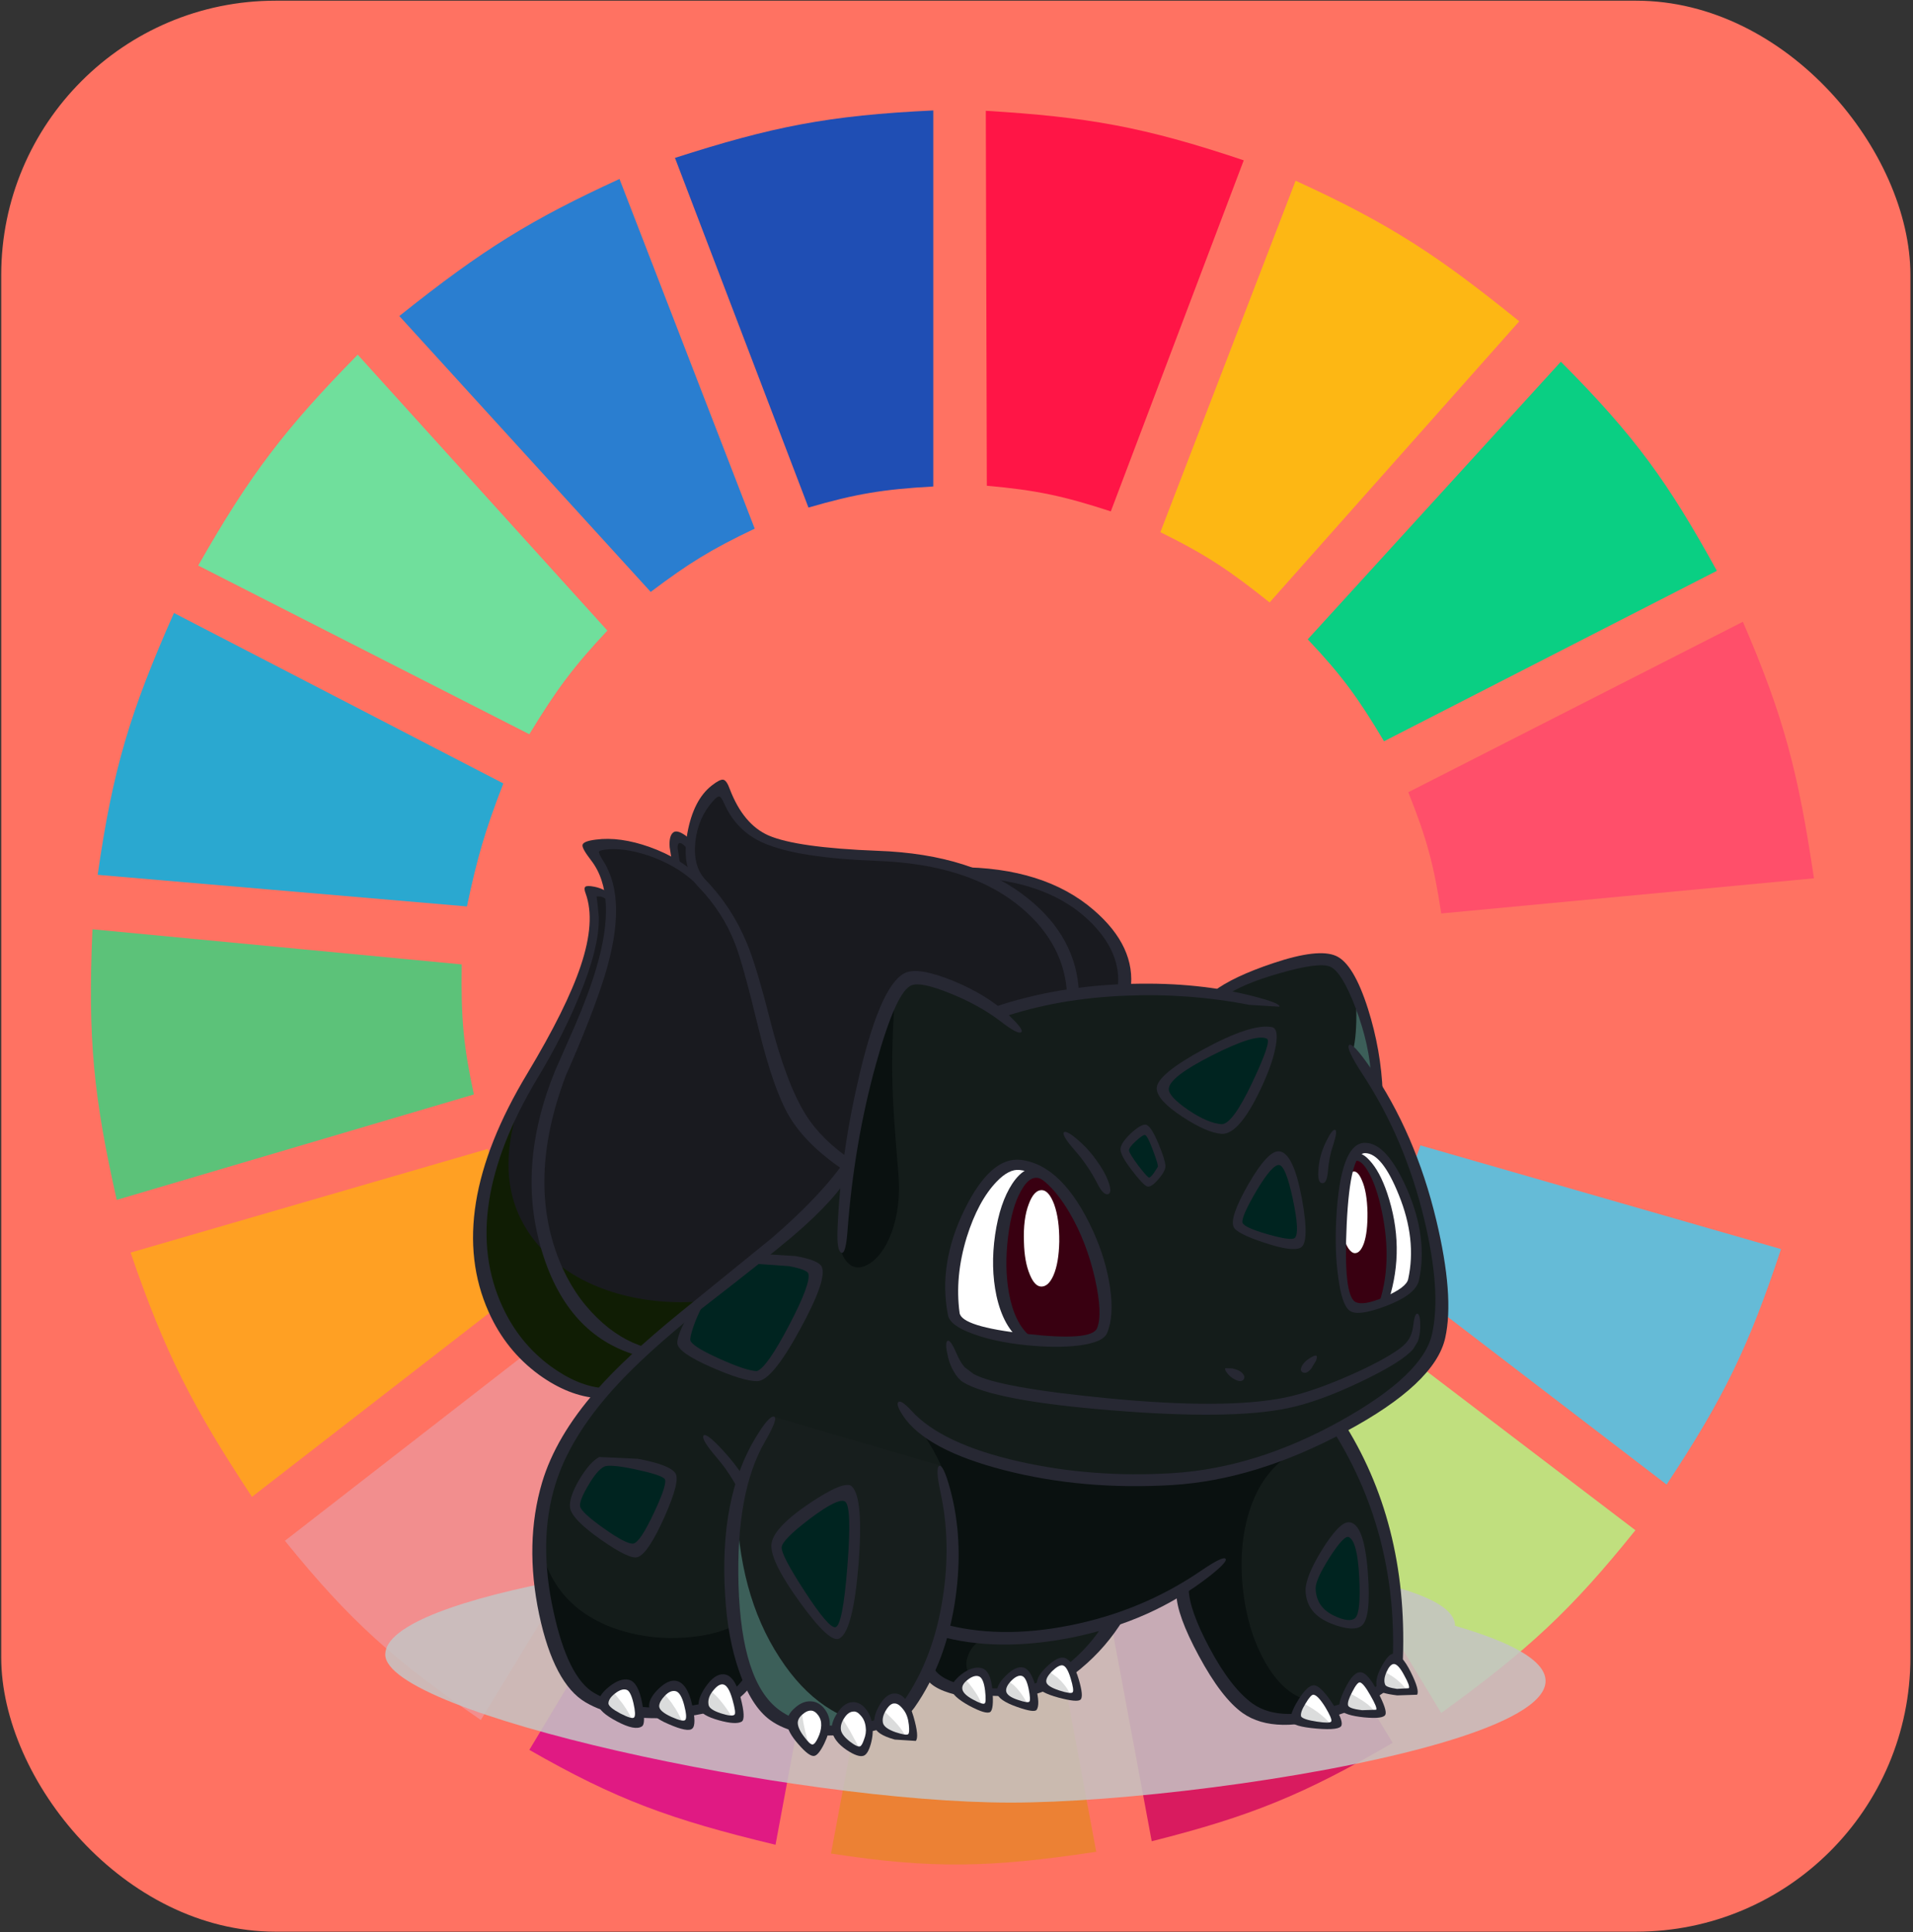 <svg width="687" height="694" viewBox="0 0 687 694" fill="none" xmlns="http://www.w3.org/2000/svg">
<rect x="0" y="0" width="687" height="694" fill="#333333" stroke="none"/>
<rect x="0.44" y="0.247" width="685.626" height="693.507" rx="98.51" fill="#FF7262"/>
<g clip-path="url(#clip0)">
<path d="M290.335 182.29L242.396 56.706C277.207 45.528 297.363 41.44 335.161 39.666V174.717C317.196 175.724 307.353 177.346 290.335 182.29Z" fill="#1F4EB4"/>
<path d="M354.392 174.454L354.024 39.797C390.475 42.004 410.736 45.506 446.653 57.578L398.919 183.664C381.79 178.08 372.027 176.019 354.392 174.454Z" fill="#FF1546"/>
<path d="M416.716 191.124L465.277 64.909C499.803 80.662 516.951 92.264 545.59 115.395L455.938 216.368C441.919 205.162 433.535 199.422 416.716 191.124Z" fill="#FDB714"/>
<path d="M469.638 229.62L560.534 129.91C587.199 156.651 599.104 173.293 616.567 205.008L497.031 266.223C487.8 250.727 481.926 242.617 469.638 229.62Z" fill="#0ACF83"/>
<path d="M505.748 284.524L625.906 223.31C640.796 257.701 645.88 278.038 651.432 315.447L517.577 328.068C514.952 310.608 512.36 301.082 505.748 284.524Z" fill="#FF4F6A"/>
<path d="M515.707 391.807C518.704 375.04 519.659 365.297 519.443 347L653.297 334.379C654.959 371.065 653.133 391.913 645.204 429.671L515.707 391.807Z" fill="#FF7262"/>
<path d="M491.426 451.128C500.203 436.712 504.336 428.043 510.103 411.37L639.6 448.604C628.014 483.627 619.021 502.144 598.509 533.168L491.426 451.128Z" fill="#65BBD7"/>
<path d="M587.304 549.576L479.598 467.536C467.764 481.031 460.653 487.907 447.224 499.09L517.575 615.208C548.73 592.629 564.177 578.392 587.304 549.576Z" fill="#C0DF7E"/>
<path d="M500.144 625.936L429.792 510.449C414.529 518.162 405.59 521.976 388.702 527.488L413.605 661.277C449.283 652.282 468.243 644.508 500.144 625.936Z" fill="#D91B5F"/>
<path d="M323.331 532.537C341.077 533.699 351.028 533.352 368.779 531.275L393.682 665.063C355.619 670.798 334.704 671.269 298.428 665.694L323.331 532.537Z" fill="#EC8134"/>
<path d="M190.099 628.461L259.828 512.343C275.636 520.611 285.226 524.13 303.408 528.751L278.505 662.539C240.861 653.497 221.276 646.348 190.099 628.461Z" fill="#E01A83"/>
<path d="M102.317 553.362L208.779 470.691C220.65 484.66 228.371 491.324 243.02 502.245L172.669 617.732C141.875 596.447 126.104 582.782 102.317 553.362Z" fill="#F28E8E"/>
<path d="M90.486 537.585C69.31 505.433 59.427 486.4 46.905 449.866L175.157 412.632C181.562 429.882 186.42 439.218 196.324 455.546L90.486 537.585Z" fill="#FFA023"/>
<path d="M41.924 430.934C33.685 394.411 31.453 373.226 33.208 333.748L165.817 346.37C165.479 365.92 166.522 376.083 170.175 393.069L41.924 430.934Z" fill="#5CC279"/>
<path d="M35.076 314.185L167.686 325.544C171.365 308.148 174.123 298.465 180.76 281.369L62.47 220.154C46.748 255.614 40.515 276.145 35.076 314.185Z" fill="#2AA8D0"/>
<path d="M71.186 203.115C89.723 170.481 102.35 153.974 128.464 127.386L218.115 226.465C205.984 239.431 199.865 247.603 190.099 263.698L71.186 203.115Z" fill="#70DF9C"/>
<path d="M233.68 212.581C247.131 202.444 255.223 197.369 271.035 189.863L222.474 64.278C190.874 78.793 173.524 89.418 143.406 113.502L233.68 212.581Z" fill="#2A7ED0"/>
<path d="M522.541 583.891C630.901 615.414 440.105 647.397 362.955 647.397C285.806 647.397 138.354 615.539 138.354 594.194C138.354 572.849 250.15 555.841 327.3 555.841C404.449 555.841 522.541 562.546 522.541 583.891Z" fill="#C4C4C4" fill-opacity="0.85"/>
</g>
<path d="M404.729 355.344L217.784 500.564C215.857 500.778 212.994 500.295 209.195 499.114C204.432 497.61 199.91 495.382 195.629 492.429C183.429 484.052 176.044 472.024 173.475 456.345C170.96 441.311 173.261 425.175 180.378 407.939C182.733 402.247 185.623 396.368 189.047 390.3L195.308 379.749C200.392 370.675 204.593 361.707 207.91 352.848C213.422 338.028 214.921 327.074 212.406 319.986L214.974 320.308C216.901 320.684 218.452 321.382 219.63 322.402C219.469 320.684 219.014 318.671 218.265 316.362C216.713 311.636 214.493 307.663 211.603 304.441L220.272 303.233C227.603 303.287 235.041 305.381 242.586 309.516L242.025 305.086C241.811 302.079 242.105 300.414 242.908 300.092C244.138 299.609 245.904 300.79 248.205 303.636C248.259 301.273 248.767 298.589 249.73 295.582C251.603 289.675 254.761 285.218 259.202 282.211L263.617 290.346C267.737 296.199 272.767 300.253 278.707 302.508C283.898 304.549 295.671 306.106 314.025 307.18C331.792 308.254 344.313 310.455 351.591 313.784L359.297 314.429C365.558 315.234 371.337 316.711 376.635 318.859C393.705 325.785 403.07 337.947 404.729 355.344Z" fill="#191A1F"/>
<path d="M179.011 472.132C166.917 449.258 169.806 422.974 187.68 393.281C178.636 417.283 181.686 436.479 196.83 450.869C203.412 457.098 211.707 461.662 221.713 464.561C231.506 467.353 241.887 468.266 252.857 467.3L215.452 501.208C209.994 500.725 203.92 498.067 197.231 493.235C189.579 487.597 183.506 480.563 179.011 472.132Z" fill="#101D04"/>
<path d="M478.093 344.712C482.855 346.806 487.003 353.921 490.534 366.056C493.692 377.064 494.762 384.85 493.745 389.414C500.06 396.77 506.214 411.133 512.207 432.504C519.003 456.452 520.153 473.876 515.658 484.777C514.214 488.267 509.986 493.019 502.976 499.033C495.698 505.369 488.501 510.255 481.384 513.692L484.996 519.571C487.886 524.726 490.481 530.283 492.782 536.244C500.113 555.467 503.163 575.387 501.932 596.006C501.558 602.557 496.153 607.927 485.718 612.115C475.497 616.142 464.608 617.485 453.049 616.142C449.143 615.605 443.979 611.014 437.557 602.369C430.226 592.328 425.865 581.911 424.473 571.119C414.681 576.81 406.413 580.65 399.67 582.636L397.584 586.18C395.764 589.08 393.624 591.765 391.162 594.235C383.403 602.181 374.225 606.611 363.63 607.524C353.088 608.437 344.901 607.605 339.068 605.027C337.248 604.222 335.75 603.282 334.573 602.208L333.449 600.839L269.314 603.014L262.732 608.813C256.846 612.733 250.05 614.8 242.344 615.015C231.802 615.337 223.508 614.37 217.461 612.115C209.862 609.216 204.458 603.927 201.247 596.248C196.591 585.187 194.13 572.515 193.862 558.232C193.488 539.653 197.635 524.457 206.304 512.644C214.652 501.261 225.541 489.663 238.973 477.85C242.719 474.574 252.913 466.252 269.555 452.882C278.064 446.116 285.636 439.565 292.271 433.229C299.014 426.786 303.108 422.168 304.552 419.376C306.104 408.69 308.138 397.844 310.653 386.836C315.736 364.821 320.66 353.062 325.422 351.558C330.185 350.109 337.195 351.639 346.452 356.149C351.055 358.458 355.175 360.875 358.814 363.398L364.272 361.465C369.088 360.015 374.359 358.78 380.085 357.76C398.386 354.592 417.811 354.404 438.36 357.196C441.464 353.867 448.313 350.646 458.909 347.531C469.129 344.524 475.524 343.585 478.093 344.712Z" fill="#141C1A"/>
<path d="M492.62 376.768L494.226 389.414L485.958 377.091C486.814 373.493 487.189 368.634 487.082 362.512L486.6 354.458C489.062 359.774 491.068 367.211 492.62 376.768Z" fill="#3C5F59"/>
<path d="M308.805 391.025C313.14 371.05 317.394 359.506 321.568 356.392C320.551 367.99 320.203 379.454 320.524 390.783C320.738 397.442 321.434 407.59 322.611 421.229C323.307 429.337 322.478 436.532 320.123 442.814C318.036 448.291 315.307 452.023 311.936 454.01C308.618 455.943 305.889 455.513 303.748 452.721C301.447 449.66 300.671 444.398 301.421 436.935C302.919 422.061 305.38 406.758 308.805 391.025Z" fill="#0A1110"/>
<path d="M453.692 595.766C457.813 603.498 462.736 608.331 468.462 610.264L465.411 616.385C457.331 617.996 450.187 615.875 443.98 610.022C436.541 602.881 429.959 589.913 424.234 571.12C414.976 576.758 404.702 580.973 393.411 583.765C382.28 586.557 368.902 588.249 353.276 588.839C350.815 589.645 349.022 591.363 347.898 593.994C346.775 596.518 346.748 598.8 347.818 600.84L343.323 606.156L333.691 600.276C333.958 598.451 335.457 593.001 338.186 583.926C340.861 575.227 342.547 567.683 343.243 561.294C345.276 542.178 339.979 524.888 327.35 509.424C338.587 520.754 358.28 527.868 386.427 530.768C416.501 533.828 442.053 531.09 463.084 522.552C456.341 526.902 451.525 533.667 448.635 542.849C446.067 551.118 445.291 560.273 446.307 570.314C447.324 579.98 449.786 588.463 453.692 595.766Z" fill="#0A1110"/>
<path d="M193.058 549.534C195.359 568.381 205.633 580.489 223.881 585.859C230.891 587.899 238.276 588.651 246.035 588.114C253.099 587.631 258.905 586.234 263.454 583.926L269.313 603.739C265.139 607.82 259.52 611.015 252.457 613.324C238.33 617.942 224.122 615.928 209.834 607.283C202.931 603.095 197.981 592.463 194.985 575.388C194.021 569.643 193.379 563.817 193.058 557.91C192.791 552.97 192.791 550.178 193.058 549.534Z" fill="#0A1110"/>
<path d="M364.912 418.249C366.999 417.873 369.22 418.222 371.575 419.296C363.494 425.524 359.267 435.082 358.892 447.969C358.518 459.728 361.193 470.763 366.919 481.072C355.681 479.837 347.762 477.26 343.16 473.34C341.822 472.159 341.26 468.857 341.474 463.433C341.688 457.795 342.678 451.889 344.444 445.714C349.046 429.283 355.869 420.128 364.912 418.249Z" fill="white"/>
<path d="M392.685 448.935C395.2 455.701 396.752 461.795 397.341 467.219C397.983 473.018 397.341 476.884 395.414 478.817C394.13 480.105 390.678 480.991 385.059 481.475C379.334 481.904 373.287 481.77 366.919 481.072C361.193 470.762 358.517 459.728 358.892 447.969C359.267 435.082 363.494 425.524 371.574 419.295C379.548 423 386.585 432.88 392.685 448.935Z" fill="#390011"/>
<path d="M486.683 414.222C493.372 419.699 497.359 427.887 498.643 438.787C499.446 445.607 499.125 455.191 497.68 467.541C495.326 468.454 493.051 469.071 490.857 469.394C488.61 469.77 486.924 469.77 485.8 469.394C482.643 468.373 481.065 460.265 481.065 445.07C481.011 429.552 482.884 419.269 486.683 414.222Z" fill="#390011"/>
<path d="M486.682 414.22C487.645 412.878 488.662 412.099 489.732 411.885C494.923 410.757 499.953 417.12 504.822 430.973C509.585 444.719 510.521 454.546 507.632 460.452C506.294 463.244 502.976 465.607 497.678 467.54C499.123 455.19 499.444 445.605 498.642 438.786C497.357 427.886 493.371 419.697 486.682 414.22Z" fill="white"/>
<path d="M439.564 406.005C438.012 406.596 433.972 404.958 427.444 401.092C420.594 397.118 417.303 393.87 417.571 391.346C417.945 388.017 423.484 383.426 434.186 377.573C445.049 371.667 452.273 369.492 455.859 371.049C458.16 372.016 456.956 377.708 452.247 388.124C447.484 398.595 443.257 404.555 439.564 406.005Z" fill="#002420"/>
<path d="M403.845 412.933C403.685 412.235 404.487 410.919 406.253 408.986C408.073 407 409.705 405.818 411.15 405.442L412.916 407.939C414.414 410.463 415.912 414.007 417.411 418.571L416.367 421.068C415.35 422.893 414.093 424.155 412.595 424.853L408.742 421.148C406.066 418.195 404.434 415.457 403.845 412.933Z" fill="#002420"/>
<path d="M465.891 430.492C467.55 439.996 467.684 445.312 466.292 446.439C465.062 447.46 461.316 447.057 455.055 445.231C448.74 443.406 445.155 441.634 444.299 439.915C444.566 435.942 446.6 430.975 450.399 425.015C454.306 419.055 457.463 416.075 459.871 416.075C462.225 416.075 464.232 420.88 465.891 430.492Z" fill="#002420"/>
<path d="M470.709 570.556C470.495 567.495 472.368 563.119 476.328 557.427C480.181 551.843 482.963 549.158 484.676 549.373C487.244 549.641 489.01 555.038 489.973 565.562C490.883 576.14 490.054 581.858 487.485 582.718C484.649 583.684 481.251 583.147 477.291 581.107C472.742 578.69 470.548 575.173 470.709 570.556Z" fill="#002420"/>
<path d="M216.257 525.292L229.502 525.855C235.441 527.037 238.866 528.352 239.776 529.802C241.274 532.218 240.284 537.319 236.806 545.105C233.381 552.837 230.492 556.811 228.137 557.025C226.104 557.187 221.983 555.146 215.776 550.904C209.515 546.662 206.411 543.709 206.465 542.044C206.518 539.897 207.562 536.836 209.595 532.863C211.843 528.406 214.063 525.882 216.257 525.292Z" fill="#002420"/>
<path d="M292.592 456.264C293.983 458.68 291.736 465.392 285.85 476.4C279.963 487.407 275.441 493.26 272.284 493.958C269.395 494.656 264.685 493.394 258.157 490.172C252.003 487.219 247.909 484.508 245.876 482.038C245.234 481.232 245.662 478.87 247.16 474.95L249.568 469.231L260.324 460.694C267.602 454.948 271.669 451.968 272.525 451.753L282.559 452.639C288.445 453.66 291.789 454.868 292.592 456.264Z" fill="#002420"/>
<path d="M374.065 427.43C375.777 427.43 377.275 429.122 378.56 432.504C379.844 436.102 380.459 440.586 380.406 445.955C380.299 451.056 379.603 455.083 378.319 458.037C377.142 460.721 375.697 462.064 373.984 462.064C372.379 462.064 370.988 460.614 369.81 457.714C368.526 454.654 367.83 450.788 367.723 446.116C367.509 440.478 368.098 435.887 369.489 432.343C370.72 429.068 372.245 427.43 374.065 427.43Z" fill="white"/>
<path d="M482.907 429.202L484.512 421.953C485.154 421.094 485.77 420.691 486.358 420.745C487.322 420.799 488.231 421.846 489.088 423.886C490.318 426.625 490.987 430.491 491.094 435.484C491.148 440.21 490.72 443.888 489.81 446.519C488.954 448.881 487.884 450.063 486.599 450.063C485.797 450.063 484.994 449.472 484.191 448.291C483.335 447.002 482.746 445.311 482.425 443.216C481.783 439.511 481.944 434.84 482.907 429.202Z" fill="white"/>
<path d="M448.715 360.901C434.052 358.055 419.203 356.955 404.166 357.599C388.005 358.243 373.155 360.874 359.617 365.492C359.135 365.653 358.466 365.116 357.61 363.881C356.7 362.646 356.486 361.921 356.968 361.707C372.326 356.498 388.968 353.706 406.895 353.33C422.627 352.954 436.996 354.431 449.999 357.76C456.635 359.478 459.792 360.74 459.471 361.546L448.715 360.901Z" fill="#272833"/>
<path d="M492.059 383.373C502.922 399.159 510.842 417.469 515.819 438.303C520.153 456.452 521.223 470.493 519.029 480.427C516.621 491.435 504.634 502.711 483.069 514.255C461.664 525.746 440.982 532.109 421.021 533.344C399.67 534.633 379.576 532.861 360.74 528.028C341.904 523.195 329.756 516.671 324.298 508.456C322.532 505.771 321.97 504.134 322.612 503.543C323.308 502.952 324.887 503.999 327.348 506.684C334.572 514.631 347.442 520.699 365.957 524.887C383.563 528.86 401.944 530.256 421.102 529.075C441.115 527.84 461.316 521.531 481.704 510.147C501.29 499.194 512.153 488.83 514.293 479.058C516.541 468.909 515.604 455.217 511.484 437.981C506.882 418.704 499.524 401.361 489.41 385.95C485.236 379.56 483.604 376.017 484.514 375.318C485.37 374.62 487.885 377.305 492.059 383.373Z" fill="#272833"/>
<path d="M306.075 420.262C302.543 426.92 295.4 434.84 284.644 444.022C278.222 449.445 267.413 458.037 252.215 469.796C238.355 480.857 227.653 490.603 220.108 499.033C209.726 510.631 202.823 522.041 199.398 533.264C195.278 546.741 195.064 561.883 198.756 578.69C202.181 594.53 207.051 604.303 213.365 608.008C220.161 611.981 229.312 613.726 240.817 613.243C252.697 612.76 260.911 609.968 265.459 604.867C272.47 596.973 275.199 584.194 273.647 566.528C272.041 548.486 266.583 534.096 257.272 523.357C253.633 519.115 252.081 516.538 252.616 515.625C253.152 514.712 255.426 516.403 259.439 520.699C271.159 533.317 277.687 548.755 279.025 567.011C280.256 584.355 276.644 597.779 268.189 607.283C263.105 613.028 253.954 616.25 240.737 616.948C227.947 617.646 217.807 615.794 210.315 611.391C202.716 606.934 197.151 596.41 193.619 579.818C190.034 562.743 190.382 546.956 194.663 532.458C197.927 521.505 204.375 510.524 214.007 499.516C221.017 491.462 231.158 482.038 244.429 471.246L277.339 444.505C289.219 434.25 298.075 424.826 303.908 416.235C304.176 415.859 304.657 416.315 305.353 417.604C306.102 418.946 306.343 419.832 306.075 420.262Z" fill="#272833"/>
<path d="M325.744 349.142C329.062 348.069 334.654 349.142 342.52 352.364C350.44 355.64 356.942 359.64 362.026 364.365C366.039 368.124 367.591 370.245 366.681 370.728C365.825 371.265 363.363 369.949 359.297 366.781C354.052 362.808 347.979 359.452 341.076 356.714C334.333 353.975 329.811 353.009 327.51 353.814C323.764 355.049 319.43 364.58 314.507 382.407C309.316 401.254 305.945 421.014 304.393 441.686C303.965 447.647 303.216 450.385 302.145 449.902C301.022 449.419 300.567 446.6 300.781 441.445C301.477 423.564 304.152 404.851 308.808 385.306C314.105 363.184 319.751 351.129 325.744 349.142Z" fill="#272833"/>
<path d="M435.791 356.07C440.447 352.526 447.591 349.144 457.223 345.922C468.086 342.271 475.631 341.411 479.859 343.345C484.033 345.224 487.832 351.533 491.257 362.272C494.414 372.259 496.18 382.3 496.554 392.395C496.554 392.878 495.886 392.368 494.548 390.865C493.156 389.361 492.461 388.341 492.461 387.804C492.14 379.643 490.267 371.051 486.842 362.03C483.578 353.439 480.554 348.499 477.772 347.211C475.15 346.029 469.156 346.781 459.792 349.466C450.32 352.151 443.577 355.023 439.564 358.084C439.189 358.406 438.36 358.245 437.076 357.601C435.845 356.903 435.417 356.392 435.791 356.07Z" fill="#272833"/>
<path d="M438.762 403.751C441.385 403.697 445.05 398.677 449.759 388.69C454.415 378.863 456.154 373.655 454.977 373.064C452.355 371.722 445.853 373.682 435.471 378.944C425.037 384.206 419.792 388.26 419.739 391.106C419.685 392.878 421.986 395.375 426.642 398.596C431.404 401.818 435.445 403.536 438.762 403.751ZM432.341 376.769C443.739 370.594 451.873 367.963 456.743 368.876C458.401 369.198 458.883 371.4 458.187 375.481C457.545 379.239 456.1 383.642 453.853 388.69C448.234 401.254 443.204 407.429 438.762 407.215C435.231 407 430.522 404.959 424.635 401.093C418.481 397.066 415.404 393.656 415.404 390.864C415.404 387.589 421.05 382.891 432.341 376.769Z" fill="#272833"/>
<path d="M415.802 419.055C415.963 418.626 415.374 416.639 414.036 413.095C412.699 409.497 411.735 407.672 411.147 407.618C410.665 407.564 409.595 408.289 407.936 409.793C406.277 411.296 405.448 412.424 405.448 413.176C405.501 413.874 406.625 415.699 408.819 418.653C411.013 421.498 412.297 422.921 412.672 422.921C412.993 422.921 413.555 422.384 414.358 421.31L415.802 419.055ZM415.963 410.598C417.622 414.572 418.478 417.283 418.532 418.733C418.585 419.914 417.729 421.525 415.963 423.566C414.143 425.66 412.779 426.492 411.869 426.062C410.799 425.579 408.953 423.592 406.331 420.102C403.495 416.397 402.183 413.847 402.398 412.451C402.612 411.001 403.869 409.175 406.17 406.974C408.471 404.88 410.21 403.859 411.388 403.913C412.618 404.021 414.143 406.249 415.963 410.598Z" fill="#272833"/>
<path d="M459.311 418.409C457.652 418.302 454.923 421.443 451.123 427.833C447.431 434.169 445.799 437.954 446.227 439.189C446.655 440.317 449.678 441.686 455.297 443.297C460.97 444.908 464.207 445.337 465.01 444.585C466.241 443.404 466 438.76 464.287 430.652C462.575 422.597 460.916 418.516 459.311 418.409ZM448.394 425.175C453.05 417.12 456.715 413.227 459.391 413.496C462.762 413.818 465.465 419.402 467.498 430.249C469.478 441.042 469.317 447.002 467.016 448.129C465.037 449.15 460.675 448.532 453.933 446.277C447.297 444.075 443.658 442.196 443.016 440.639C441.999 438.33 443.792 433.175 448.394 425.175Z" fill="#272833"/>
<path d="M346.371 434.439C352.632 421.713 359.348 415.753 366.519 416.558C376.633 417.74 385.328 426.304 392.606 442.251C395.656 449.017 397.663 455.702 398.626 462.307C399.643 469.18 399.295 474.657 397.583 478.737C396.673 480.993 393.248 482.496 387.308 483.248C381.85 483.892 375.509 483.838 368.285 483.087C361.007 482.335 354.8 481.019 349.662 479.14C343.99 477.153 340.913 474.871 340.432 472.294C338.023 460.051 340.003 447.433 346.371 434.439ZM384.098 435.566C378.479 426.009 372.485 420.881 366.117 420.183C363.602 419.914 360.873 421.31 357.93 424.371C353.489 428.989 349.903 435.647 347.174 444.346C344.284 453.796 343.428 462.844 344.606 471.489C345.034 474.818 353.034 477.341 368.606 479.06C384.178 480.832 392.633 480.16 393.971 477.046C395.362 473.663 395.121 467.757 393.248 459.327C391.268 450.521 388.218 442.6 384.098 435.566Z" fill="#272833"/>
<path d="M502.332 429.122C498.318 419.134 494.278 414.141 490.211 414.141C486.626 414.141 484.432 422.651 483.629 439.673C482.826 456.587 483.843 465.876 486.679 467.541C488.552 468.614 492.084 468.024 497.275 465.769C502.466 463.513 505.275 461.392 505.703 459.406C507.79 449.902 506.666 439.807 502.332 429.122ZM479.857 438.303C480.766 419.725 484.218 410.436 490.211 410.436C495.402 410.436 500.432 415.993 505.302 427.108C510.385 438.814 511.803 449.741 509.556 459.889C508.753 463.325 504.793 466.386 497.676 469.071C490.773 471.702 486.385 472.212 484.512 470.601C482.746 469.151 481.435 465.178 480.579 458.681C479.723 452.452 479.482 445.66 479.857 438.303Z" fill="#272833"/>
<path d="M271.644 450.224L285.691 451.11C291.149 452.077 294.279 453.338 295.082 454.896C296.527 457.849 293.905 465.42 287.216 477.609C280.527 489.905 275.416 496.053 271.884 496.053C268.513 496.053 263.001 494.362 255.349 490.979C247.269 487.435 243.229 484.535 243.229 482.28C243.229 480.992 243.817 479.059 244.994 476.481L248.847 468.91C249.115 468.481 249.837 468.212 251.015 468.105C252.245 468.051 252.727 468.239 252.459 468.668C251.015 471.353 249.864 473.957 249.008 476.481C248.259 478.683 247.884 480.267 247.884 481.233C248.098 482.683 251.55 484.911 258.239 487.918C264.767 490.872 269.289 492.375 271.804 492.429C274.159 491.677 278.012 486.2 283.363 475.998C288.714 465.796 291.015 459.567 290.266 457.312C289.838 456.399 287.537 455.54 283.363 454.735L270.921 453.849C270.386 453.902 270.252 453.312 270.52 452.077C270.787 450.895 271.162 450.278 271.644 450.224Z" fill="#272833"/>
<path d="M216.979 526.74C215.32 527.546 213.42 529.774 211.28 533.425C209.139 537.023 208.149 539.52 208.31 540.916C208.524 542.366 211.36 545.023 216.818 548.89C222.277 552.756 225.808 554.581 227.414 554.366C229.019 554.152 231.507 550.447 234.879 543.251C238.25 536.056 239.508 532.002 238.651 531.09C237.688 530.123 234.183 528.995 228.136 527.707C221.982 526.418 218.263 526.096 216.979 526.74ZM208.069 531.331C210.584 527.143 212.965 524.458 215.213 523.277L229.099 523.921C236.805 525.371 241.3 527.116 242.584 529.156C243.762 531.036 242.424 536.298 238.571 544.943C234.718 553.534 231.561 558.286 229.099 559.199C227.226 559.951 222.812 557.883 215.855 552.997C208.791 548.057 205.072 544.191 204.698 541.399C204.43 538.983 205.554 535.627 208.069 531.331Z" fill="#272833"/>
<path d="M472.474 570.396V570.476C472.581 574.933 474.749 578.181 478.976 580.222C482.776 582.048 485.344 582.343 486.682 581.108C488.073 579.819 488.555 574.933 488.127 566.449C487.699 557.804 486.441 552.998 484.354 552.032C483.23 551.549 480.956 553.965 477.531 559.281C474.16 564.597 472.474 568.302 472.474 570.396ZM474.802 556.542C478.923 549.938 482.107 546.662 484.354 546.716C487.993 546.77 490.267 552.596 491.177 564.194C492.087 575.577 491.338 582.155 488.93 583.927C486.95 585.43 483.337 585.162 478.093 583.121C472.1 580.759 469.023 576.812 468.862 571.282C468.809 567.952 470.789 563.039 474.802 556.542Z" fill="#272833"/>
<path d="M510.038 476.641C509.985 478.735 509.691 480.453 509.155 481.796L507.55 484.453C504.928 487.568 498.667 491.488 488.767 496.213C478.546 501.099 469.69 504.294 462.198 505.797C448.553 508.59 427.603 508.831 399.348 506.522C371.094 504.267 353.247 500.884 345.809 496.374C344.578 495.568 343.455 494.253 342.438 492.427C341.528 490.87 340.859 489.152 340.431 487.272C339.628 483.89 339.575 481.983 340.271 481.554C340.966 481.124 342.063 482.682 343.562 486.225C344.471 488.32 345.435 489.93 346.451 491.058L349.662 493.474C355.655 496.75 371.682 499.649 397.743 502.173C425.944 504.911 447.188 504.831 461.476 501.931C467.897 500.589 475.523 497.985 484.353 494.119C492.54 490.521 498.667 487.246 502.734 484.292C504.232 483.165 505.329 482.01 506.025 480.829C506.774 479.594 507.256 478.091 507.47 476.319C507.844 473.097 508.38 471.593 509.075 471.808C509.771 472.077 510.092 473.688 510.038 476.641Z" fill="#272833"/>
<path d="M388.353 410.516C390.226 412.234 392.045 414.328 393.811 416.798C395.684 419.375 397.022 421.711 397.824 423.805C399.002 426.812 399.055 428.503 397.985 428.879C396.861 429.201 395.604 428.02 394.212 425.335C391.911 420.771 389.102 416.637 385.784 412.932C382.681 409.334 381.45 407.24 382.092 406.649C382.788 406.059 384.875 407.348 388.353 410.516Z" fill="#272833"/>
<path d="M478.813 411.08C477.797 414.034 477.155 417.202 476.887 420.584C476.673 423.538 476.004 424.987 474.88 424.934C473.756 424.934 473.275 423.484 473.435 420.584C473.596 417.041 474.506 413.55 476.165 410.114C477.663 407.053 478.76 405.603 479.456 405.765C480.098 405.979 479.884 407.751 478.813 411.08Z" fill="#272833"/>
<path d="M443.577 495.49C442.4 494.899 441.463 494.148 440.768 493.235C440.072 492.376 439.831 491.758 440.045 491.382L442.534 491.463C444.085 491.785 445.236 492.295 445.985 492.993C446.948 493.96 447.136 494.792 446.547 495.49C445.958 496.188 444.968 496.188 443.577 495.49Z" fill="#272833"/>
<path d="M470.947 491.462C469.823 492.858 468.807 493.341 467.897 492.912C466.987 492.482 466.934 491.596 467.736 490.254C468.325 489.287 469.261 488.428 470.546 487.677C471.723 486.925 472.472 486.683 472.793 486.952C473.007 487.166 472.954 487.73 472.633 488.643L470.947 491.462Z" fill="#272833"/>
<path d="M374.465 419.699C374.946 419.86 375.16 420.638 375.107 422.035C375.053 423.431 374.812 423.994 374.384 423.726C371.655 422.008 369.087 423.323 366.678 427.673C364.431 431.646 362.879 437.15 362.023 444.184C361.113 451.433 361.22 458.198 362.344 464.481C363.682 471.622 366.17 476.723 369.809 479.784C370.237 480.106 369.97 480.589 369.006 481.234C368.043 481.824 367.347 481.959 366.919 481.636C362.531 478.361 359.508 472.938 357.849 465.367C356.404 458.547 356.244 451.245 357.367 443.459C358.491 435.781 360.551 429.659 363.548 425.095C366.812 420.209 370.451 418.41 374.465 419.699Z" fill="#272833"/>
<path d="M485.316 414.867C487.189 413.417 489.356 414.035 491.818 416.72C494.279 419.351 496.393 423.27 498.159 428.479C502.547 441.527 502.734 454.36 498.721 466.978C498.56 467.462 497.945 467.811 496.875 468.025C495.804 468.187 495.323 468.025 495.43 467.542C498.694 457.34 498.801 445.769 495.751 432.828C494.52 427.62 492.995 423.512 491.176 420.505C489.356 417.444 487.697 416.317 486.199 417.122C485.771 417.391 485.423 417.149 485.156 416.397C484.888 415.699 484.941 415.189 485.316 414.867Z" fill="#272833"/>
<path d="M479.375 514.901C479.108 514.471 479.67 513.827 481.061 512.968C482.399 512.055 483.175 511.813 483.389 512.243C498.586 536.889 505.355 565.643 503.697 598.504C503.536 601.565 501.208 604.733 496.713 608.009C492.432 611.123 487.134 613.727 480.82 615.821C465.516 620.869 454.01 620.681 446.305 615.257C441.221 611.66 435.95 604.787 430.492 594.638C425.247 584.92 422.572 577.536 422.465 572.489C422.465 572.006 423.214 571.469 424.712 570.878L426.88 570.637C426.987 575.63 429.475 582.691 434.345 591.819C439.535 601.538 444.753 608.25 449.997 611.955C456.686 616.627 466.773 616.761 480.258 612.358C485.716 610.586 490.318 608.384 494.064 605.753C497.971 603.069 499.977 600.599 500.084 598.343C501.636 567.63 494.733 539.815 479.375 514.901Z" fill="#272833"/>
<path d="M434.507 565.964C420.647 576.864 404.112 584.247 384.901 588.114C367.082 591.657 351.162 591.469 337.141 587.55C336.66 587.389 336.58 586.556 336.901 585.053C337.168 583.603 337.543 582.932 338.024 583.039C351.777 586.905 367.162 587.147 384.179 583.764C401.463 580.328 417.142 573.804 431.216 564.192C436.567 560.541 439.537 559.091 440.126 559.843C440.661 560.541 438.788 562.581 434.507 565.964Z" fill="#272833"/>
<path d="M397.019 582.235C397.287 581.805 398.518 581.429 400.712 581.107L403.601 581.349C399.427 588.222 394.264 594.209 388.11 599.31C381.046 605.162 374.116 608.518 367.32 609.378L343.24 608.653C336.925 607.095 333.206 604.733 332.082 601.565C331.922 601.082 332.323 600.276 333.286 599.149C334.196 597.967 334.731 597.618 334.892 598.102C335.962 601.108 339.253 603.364 344.765 604.867C350.758 606.532 358.116 606.827 366.839 605.753C371.922 605.109 377.3 602.558 382.972 598.102C388.591 593.698 393.274 588.409 397.019 582.235Z" fill="#272833"/>
<path d="M210.237 318.455C210.665 318.133 211.708 318.133 213.367 318.455C215.936 318.938 218.183 320.093 220.11 321.918C220.538 322.241 220.564 322.751 220.19 323.449C219.869 324.093 219.494 324.254 219.066 323.932C217.942 322.965 216.845 322.321 215.775 321.999L214.25 321.918L214.571 324.496L215.053 329.328C215.213 336.631 212.832 346.189 207.909 358.002C204.056 367.398 199.106 377.117 193.059 387.158C174.009 418.892 169.808 446.277 180.457 469.312C184.47 478.011 190.223 485.125 197.715 490.656C204.35 495.489 210.718 498.12 216.819 498.549C217.3 498.603 217.22 499.22 216.578 500.402C215.989 501.637 215.427 502.227 214.892 502.174C207.775 501.69 200.658 498.871 193.541 493.717C185.621 487.918 179.601 480.4 175.48 471.165C164.778 447.216 169.407 418.677 189.367 385.547C198.785 369.868 205.18 356.981 208.551 346.887C212.136 336.201 212.725 327.53 210.317 320.871C209.835 319.636 209.808 318.831 210.237 318.455Z" fill="#272833"/>
<path d="M251.817 315.636C252.192 316.012 252.192 316.603 251.817 317.408C251.443 318.267 251.068 318.509 250.694 318.133C246.68 313.945 241.463 310.589 235.041 308.065C228.994 305.756 223.563 304.736 218.747 305.004C216.499 305.165 215.295 305.461 215.135 305.89C214.974 306.266 215.509 307.421 216.74 309.354C222.573 318.589 222.733 332.228 217.222 350.27C214.225 359.935 209.543 371.962 203.175 386.353C193.756 411.214 193.007 433.39 200.927 452.881C204.191 460.936 208.713 467.755 214.492 473.339C219.844 478.548 225.623 482.065 231.83 483.89C232.259 483.998 231.937 484.535 230.867 485.501C229.797 486.414 229.021 486.817 228.539 486.709C212.111 481.877 200.847 469.581 194.746 449.821C188.378 429.363 189.93 407.562 199.402 384.42L206.466 368.392C209.837 360.552 212.379 353.706 214.091 347.853C219.335 330.241 218.72 317.274 212.245 308.951C210.051 306.105 209.034 304.279 209.195 303.474C209.355 302.561 210.961 301.917 214.011 301.541C219.737 300.789 226.158 301.675 233.275 304.199C240.82 306.884 247.001 310.696 251.817 315.636Z" fill="#272833"/>
<path d="M246.199 300.091L249.169 302.507C249.49 302.883 249.41 303.662 248.928 304.843C248.446 305.971 248.045 306.346 247.724 305.971L246.038 303.957C245.075 302.99 244.353 302.615 243.871 302.829C243.443 303.044 243.282 303.742 243.389 304.924L244.112 309.514C244.219 309.944 243.791 310.159 242.828 310.159C241.864 310.105 241.356 309.837 241.302 309.353L240.5 304.36C240.286 301.621 240.714 299.822 241.784 298.963C242.694 298.265 244.165 298.641 246.199 300.091Z" fill="#272833"/>
<path d="M369.328 322.805C380.834 332.094 386.881 343.317 387.469 356.472C387.523 357.009 386.827 357.412 385.382 357.68C383.937 358.002 383.215 357.895 383.215 357.358C382.68 345.33 377.275 334.94 367.001 326.188C354.639 315.664 337.355 309.999 315.147 309.193C296.15 308.495 282.558 306.374 274.371 302.83C267.735 299.985 262.946 295.179 260.003 288.413C259.361 286.964 258.826 286.185 258.397 286.078C257.916 285.916 257.14 286.453 256.07 287.688C252.484 291.662 250.371 296.521 249.728 302.267C249.086 308.173 250.317 312.764 253.421 316.04C259.682 322.483 264.632 330.081 268.27 338.833C270.518 344.256 273.247 353.304 276.458 365.976C280.364 381.387 284.672 392.851 289.381 400.368C293.18 406.436 298.746 411.913 306.077 416.799C306.398 416.96 306.184 417.739 305.435 419.135C304.739 420.477 304.177 421.014 303.749 420.745C294.331 414.517 287.562 407.912 283.441 400.932C279.642 394.488 275.976 384.018 272.444 369.52C268.645 353.787 265.809 343.558 263.936 338.833C261.046 331.37 256.685 324.604 250.852 318.536C246.678 314.187 245.34 307.77 246.839 299.287C248.284 291.286 251.2 285.567 255.588 282.131C257.568 280.574 258.959 279.876 259.762 280.037C260.565 280.198 261.341 281.326 262.09 283.42C265.301 291.796 269.903 297.327 275.896 300.011C282.639 302.965 295.749 304.817 315.228 305.569C338.131 306.374 356.164 312.12 369.328 322.805Z" fill="#272833"/>
<path d="M392.766 326.832C402.987 335.638 407.402 345.169 406.01 355.425C405.957 355.908 405.154 356.123 403.602 356.07C402.05 356.016 401.301 355.747 401.355 355.264C402.532 346.458 399.054 338.189 390.92 330.457C381.555 321.597 368.525 316.55 351.829 315.315C351.294 315.261 349.742 314.617 347.173 313.382C344.551 312.093 343.481 311.449 343.963 311.449C364.618 311.449 380.886 316.577 392.766 326.832Z" fill="#272833"/>
<path d="M266.025 534.391C268.914 523.061 272.954 514.577 278.145 508.939L337.624 526.336C342.815 546.204 343.323 565.131 339.149 583.119C336.634 593.804 332.701 603.335 327.35 611.712C324.46 616.276 318.574 619.283 309.691 620.733C300.326 622.29 291.309 621.35 282.64 617.914C276.326 615.444 271.376 609.403 267.79 599.792C264.473 591.039 262.68 580.542 262.412 568.299C262.145 556.325 263.349 545.022 266.025 534.391Z" fill="#171E1D"/>
<path d="M278.787 556.54C279.108 553.265 283.041 548.835 290.586 543.251C298.131 537.666 302.921 535.653 304.954 537.21C307.041 538.767 307.442 547.251 306.158 562.662C304.874 578.072 302.921 585.885 300.299 586.1C298.747 586.207 294.733 581.911 288.258 573.213C281.73 564.407 278.573 558.849 278.787 556.54Z" fill="#002420"/>
<path d="M264.499 537.774C264.766 560.81 269.93 580.006 279.99 595.363C289.623 610.236 301.663 618.425 316.111 619.928C310.225 621.432 303.857 621.915 297.007 621.378C283.308 620.304 274.077 614.612 269.315 604.303C264.552 594.047 262.331 579.872 262.652 561.776L264.499 537.774Z" fill="#3C5F59"/>
<path d="M274.69 517.8C267.734 529.774 264.576 546.93 265.219 569.267C265.914 592.517 270.784 607.471 279.827 614.129C285.981 618.64 294.222 620.439 304.55 619.526C314.503 618.613 321.085 615.874 324.296 611.31C331.574 600.947 336.336 588.436 338.584 573.777C340.617 560.568 340.35 548.004 337.781 536.083C336.497 530.123 336.336 526.928 337.3 526.499C338.263 526.069 339.547 528.754 341.152 534.553C344.47 546.634 345.139 559.709 343.159 573.777C341.019 589.08 336.122 602.209 328.47 613.163C324.51 618.801 316.323 622.103 303.908 623.07C291.761 623.982 282.61 622.184 276.456 617.673C272.015 614.398 268.349 608.599 265.459 600.276C262.677 592.329 260.991 583.201 260.402 572.891C258.958 549.48 262.65 530.553 271.479 516.109C274.583 511.007 276.724 508.564 277.901 508.779C279.132 508.94 278.061 511.947 274.69 517.8Z" fill="#272833"/>
<path d="M280.711 555.736C280.604 557.615 283.36 562.877 288.979 571.522C294.705 580.328 298.37 584.624 299.976 584.409C301.742 584.141 303.187 576.865 304.31 562.582C305.434 548.245 305.166 540.486 303.508 539.305C301.956 538.231 297.782 540.245 290.986 545.346C284.243 550.447 280.818 553.91 280.711 555.736ZM277.019 554.93C277.18 551.011 281.648 546.071 290.424 540.11C299.039 534.311 304.203 532.217 305.916 533.828C308.752 536.566 309.554 545.883 308.324 561.776C307.039 577.67 304.765 586.557 301.501 588.436C299.253 589.779 294.571 585.537 287.454 575.71C280.337 565.938 276.858 559.011 277.019 554.93Z" fill="#272833"/>
<path d="M216.499 611.874C216.231 611.069 217.248 609.699 219.549 607.766C221.904 605.833 223.669 604.947 224.847 605.108C226.987 605.377 228.459 607.713 229.262 612.116C230.011 616.196 230.064 618.532 229.422 619.123C228.673 619.821 226.586 619.391 223.161 617.834C219.469 616.17 217.248 614.183 216.499 611.874Z" fill="white"/>
<path d="M240.416 617.914C236.67 616.196 234.797 614.478 234.797 612.759C234.797 611.256 235.894 609.43 238.088 607.282C240.228 605.135 241.86 604.329 242.984 604.866C244.75 605.725 246.195 608.249 247.319 612.437C248.389 616.464 248.443 618.8 247.479 619.444C246.463 620.142 244.108 619.632 240.416 617.914Z" fill="white"/>
<path d="M253.02 613.001C252.645 610.209 253.662 607.632 256.07 605.269L259.843 602.531C261.823 603.39 263.375 605.967 264.498 610.263C265.515 614.129 265.756 616.384 265.221 617.029L258.88 616.867C255.134 615.955 253.181 614.666 253.02 613.001Z" fill="white"/>
<path d="M284.566 619.767C284.459 618.371 284.941 616.868 286.011 615.257C287.295 613.324 288.928 612.384 290.908 612.438C292.888 612.491 294.413 613.243 295.483 614.693C296.339 616.035 296.714 617.673 296.607 619.606C296.5 621.378 295.884 623.365 294.76 625.566C293.69 627.768 292.834 628.868 292.192 628.868C291.496 628.868 290.105 627.714 288.018 625.405C285.824 622.989 284.673 621.11 284.566 619.767Z" fill="white"/>
<path d="M300.539 621.538C300.379 618.907 301.101 616.733 302.707 615.015C303.991 613.565 305.275 612.84 306.56 612.84C307.523 612.84 308.647 613.565 309.931 615.015C311.215 616.518 312.018 618.021 312.339 619.525C312.553 620.491 312.312 622.156 311.617 624.519C310.921 627.042 310.091 628.546 309.128 629.029C308.165 629.566 306.56 628.975 304.312 627.257C301.904 625.485 300.646 623.579 300.539 621.538Z" fill="white"/>
<path d="M316.353 621.057C314.855 619.446 314.988 617.003 316.754 613.727C318.52 610.452 320.259 609.056 321.972 609.539C323.577 610.076 325.129 612.331 326.627 616.305C328.019 620.117 328.366 622.56 327.671 623.634C327.029 624.601 325.37 624.815 322.694 624.278C319.965 623.688 317.851 622.614 316.353 621.057Z" fill="white"/>
<path d="M343.643 606.397C343.429 605.269 344.472 603.873 346.773 602.208C349.021 600.598 350.653 600.007 351.669 600.436C353.435 601.242 354.586 603.497 355.121 607.202C355.656 610.8 355.442 612.813 354.479 613.243C353.516 613.672 351.616 613.162 348.78 611.712C345.73 610.102 344.017 608.33 343.643 606.397Z" fill="white"/>
<path d="M365.397 611.874C362.133 610.746 360.233 609.458 359.698 608.008C359.217 606.773 360.046 605.001 362.186 602.692C364.327 600.437 365.879 599.524 366.842 599.954C368.715 600.759 370.026 602.826 370.775 606.156C371.417 609.055 371.471 611.042 370.936 612.116L365.397 611.874Z" fill="white"/>
<path d="M374.145 605.188C373.502 603.899 374.412 602.047 376.874 599.631C379.282 597.268 381.021 596.301 382.091 596.731C383.322 597.268 384.526 599.228 385.703 602.611C386.827 605.94 387.121 607.98 386.586 608.732L380.486 608.571C376.954 607.712 374.84 606.584 374.145 605.188Z" fill="white"/>
<path d="M465.17 617.594C464.421 616.842 465.01 614.909 466.936 611.794C468.862 608.626 470.495 607.069 471.832 607.123C473.598 607.23 475.578 609.163 477.772 612.922C479.859 616.466 480.662 618.56 480.18 619.204C479.592 619.956 477.317 620.198 473.357 619.929C469.237 619.661 466.508 618.882 465.17 617.594Z" fill="white"/>
<path d="M482.667 613.162C481.918 612.356 482.4 610.343 484.112 607.121C485.771 603.899 487.216 602.342 488.447 602.45C489.624 602.557 491.283 604.436 493.423 608.088C495.457 611.685 496.286 613.887 495.912 614.692C495.43 615.498 493.477 615.793 490.052 615.578C486.413 615.363 483.952 614.558 482.667 613.162Z" fill="white"/>
<path d="M496.071 605.752C495.215 604.678 495.483 602.638 496.874 599.631C498.212 596.731 499.282 595.335 500.085 595.443C501.476 595.604 503.188 597.376 505.222 600.759C507.202 604.088 507.951 606.182 507.469 607.041C507.095 607.954 505.409 608.303 502.412 608.088C499.255 607.873 497.142 607.095 496.071 605.752Z" fill="white"/>
<path d="M219.95 607.283L223.482 611.713C225.837 614.988 227.148 617.539 227.415 619.365L221.797 616.465C218.104 614.371 216.365 612.868 216.579 611.955C216.793 611.042 217.435 609.995 218.506 608.814L219.95 607.283Z" fill="#DBDCDC"/>
<path d="M238.011 607.604L241.061 611.39C243.202 614.397 244.62 617.109 245.315 619.525C238.733 617.216 235.362 614.934 235.202 612.679C235.095 611.283 235.523 610.021 236.486 608.893L238.011 607.604Z" fill="#DBDCDC"/>
<path d="M263.214 617.592C259.789 616.84 257.328 616.089 255.829 615.337C254.117 614.531 253.154 613.538 252.94 612.357C252.726 611.337 252.94 610.155 253.582 608.813L254.625 607.122C256.07 607.82 257.836 609.538 259.923 612.276C261.689 614.639 262.786 616.411 263.214 617.592Z" fill="#DBDCDC"/>
<path d="M287.776 614.128L288.579 619.042C289.274 622.747 290.13 625.646 291.147 627.74L288.097 625.082C286.117 622.881 285.181 620.626 285.288 618.317C285.395 616.706 285.796 615.525 286.492 614.773C287.027 614.182 287.455 613.967 287.776 614.128Z" fill="#DBDCDC"/>
<path d="M302.225 616.707L305.276 621.701L309.289 629.111C307.791 628.627 306.292 627.929 304.794 627.017C301.797 625.191 300.406 623.231 300.62 621.137C300.834 619.096 301.155 617.754 301.583 617.11L302.225 616.707Z" fill="#DBDCDC"/>
<path d="M316.754 613.808L320.526 617.432C323.202 620.17 324.834 622.453 325.423 624.278L320.446 622.667C317.128 621.379 315.523 620.117 315.63 618.882L316.272 615.257L316.754 613.808Z" fill="#DBDCDC"/>
<path d="M346.291 602.771C346.772 603.094 347.789 604.302 349.341 606.396C351.267 609.027 352.338 611.148 352.552 612.759L346.772 610.02C345.274 609.108 344.498 607.953 344.445 606.557C344.391 605.537 344.685 604.597 345.328 603.738L346.291 602.771Z" fill="#DBDCDC"/>
<path d="M361.304 603.256L363.953 605.109C365.986 606.988 367.752 609.458 369.25 612.519L364.916 611.311C361.973 610.237 360.341 609.002 360.019 607.606C359.698 606.21 359.805 605.082 360.341 604.223L361.304 603.256Z" fill="#DBDCDC"/>
<path d="M376.391 600.033L379.682 602.449C382.037 604.544 383.642 606.718 384.498 608.973L379.923 608.329C376.712 607.524 374.812 606.316 374.224 604.705C373.903 603.953 374.036 603.013 374.625 601.886C375.16 600.812 375.749 600.194 376.391 600.033Z" fill="#DBDCDC"/>
<path d="M467.256 611.391C471.751 613.538 475.363 616.223 478.093 619.445L472.072 619.525C468.059 619.311 465.972 618.505 465.811 617.109C465.651 615.713 465.838 614.344 466.373 613.001L467.256 611.391Z" fill="#DBDCDC"/>
<path d="M484.031 607.928C484.941 608.196 486.466 609.002 488.606 610.344C491.496 612.116 493.289 613.807 493.985 615.418L488.366 615.177C484.566 614.747 482.64 613.915 482.586 612.68C482.479 611.498 482.693 610.344 483.228 609.216L484.031 607.928Z" fill="#DBDCDC"/>
<path d="M496.714 600.033L500.245 602.208C502.868 604.033 504.687 605.966 505.704 608.007L501.53 607.685C498.64 607.255 496.847 606.53 496.152 605.51C495.456 604.49 495.349 603.255 495.831 601.805L496.714 600.033Z" fill="#DBDCDC"/>
<path d="M463.642 618.076C463.214 616.519 464.07 614.022 466.211 610.585C468.351 607.095 470.197 605.323 471.749 605.27C473.301 605.216 475.468 607.256 478.251 611.391C480.98 615.418 482.157 618.157 481.783 619.606C481.462 620.895 478.465 621.298 472.793 620.814C467.12 620.331 464.07 619.418 463.642 618.076ZM468.86 611.794C467.522 613.941 466.987 615.499 467.254 616.465C467.789 617.217 469.689 617.834 472.953 618.318C476.111 618.801 477.823 618.774 478.091 618.237C478.358 617.646 477.636 615.928 475.923 613.082C474.104 610.183 472.686 608.706 471.669 608.652C471.08 608.599 470.144 609.646 468.86 611.794Z" fill="#272833"/>
<path d="M494.225 614.048C494.546 613.565 493.85 611.847 492.138 608.894C490.479 605.94 489.221 604.383 488.365 604.222C487.723 604.168 486.813 605.296 485.636 607.605C484.405 609.914 483.897 611.525 484.111 612.438C484.272 613.243 485.957 613.834 489.168 614.209L494.225 614.048ZM488.767 600.598C490.479 600.812 492.512 603.202 494.867 607.766C497.114 612.115 497.997 614.8 497.516 615.82C497.034 616.894 494.492 617.216 489.89 616.787C485.181 616.304 482.345 615.391 481.382 614.048C480.526 612.867 481.088 610.317 483.067 606.397C485.047 602.316 486.947 600.383 488.767 600.598Z" fill="#272833"/>
<path d="M497.917 600.518C497.115 602.343 496.954 603.847 497.436 605.028C497.65 605.672 499.068 606.182 501.69 606.558L505.944 606.317C506.265 605.78 505.703 604.223 504.259 601.645C502.814 598.907 501.556 597.564 500.486 597.618C499.576 597.725 498.72 598.692 497.917 600.518ZM496.152 598.504C497.81 595.443 499.228 593.913 500.406 593.913C502.386 593.913 504.473 596.141 506.667 600.598C508.807 604.894 509.556 607.579 508.914 608.652L501.77 608.894C497.382 608.357 495.001 607.605 494.626 606.639C493.824 604.545 494.332 601.833 496.152 598.504Z" fill="#272833"/>
<path d="M309.126 616.143C308.216 615.069 307.333 614.585 306.477 614.693C305.246 614.747 304.149 615.525 303.186 617.029C302.223 618.478 301.822 619.874 301.982 621.217C302.143 622.452 303.186 623.848 305.113 625.405C306.986 626.855 308.243 627.446 308.885 627.177C309.313 627.016 309.768 626.237 310.25 624.841C310.892 623.23 311.106 621.727 310.892 620.331C310.731 618.666 310.143 617.27 309.126 616.143ZM300.778 615.096C302.598 612.411 304.578 611.149 306.718 611.31C308.27 611.417 309.661 612.223 310.892 613.726C312.123 615.23 312.899 617.082 313.22 619.284C313.594 621.432 313.434 623.767 312.738 626.291C312.042 628.761 311.186 630.184 310.17 630.56C308.885 631.043 306.825 630.345 303.989 628.466C300.939 626.372 299.2 624.09 298.771 621.62C298.45 619.74 299.119 617.566 300.778 615.096Z" fill="#272833"/>
<path d="M293.797 615.982C293.102 615.015 292.326 614.478 291.469 614.371C290.453 614.263 289.382 614.693 288.259 615.66C287.081 616.626 286.493 617.673 286.493 618.801C286.546 620.197 287.322 621.861 288.821 623.794C290.158 625.62 291.148 626.533 291.79 626.533C292.379 626.479 293.021 625.701 293.717 624.197C294.466 622.694 294.867 621.19 294.921 619.687C294.974 618.291 294.6 617.056 293.797 615.982ZM285.53 613.324C287.509 611.552 289.57 610.8 291.71 611.069C293.476 611.283 295.001 612.25 296.285 613.968C297.516 615.686 298.078 617.593 297.971 619.687C297.918 621.405 297.249 623.606 295.964 626.291C294.573 629.083 293.369 630.533 292.352 630.641C291.175 630.802 289.329 629.432 286.814 626.533C284.138 623.526 282.747 620.975 282.64 618.881C282.533 616.895 283.496 615.042 285.53 613.324Z" fill="#272833"/>
<path d="M324.701 614.37C323.47 612.652 322.346 611.793 321.33 611.793C320.313 611.685 319.296 612.437 318.28 614.048C317.209 615.712 316.808 617.269 317.075 618.719C317.343 620.008 318.841 621.136 321.571 622.102C324.193 622.961 325.718 623.203 326.146 622.827C326.52 622.505 326.601 621.377 326.387 619.444C326.173 617.35 325.611 615.659 324.701 614.37ZM321.892 608.249C324.514 608.625 326.574 611.39 328.072 616.545C329.464 621.377 329.731 624.277 328.875 625.243L321.33 624.76C316.835 623.525 314.4 621.914 314.025 619.927C313.597 617.726 314.213 615.202 315.871 612.356C317.691 609.296 319.698 607.926 321.892 608.249Z" fill="#272833"/>
<path d="M265.942 609.618C267.28 614.773 267.414 617.673 266.343 618.317C264.952 619.123 262.223 618.962 258.156 617.834C253.929 616.653 251.574 615.23 251.092 613.565C250.45 611.578 251.199 609.028 253.34 605.914C255.534 602.692 257.728 601.161 259.922 601.323C262.491 601.484 264.497 604.249 265.942 609.618ZM254.464 612.276C254.624 613.404 256.096 614.424 258.878 615.337C261.554 616.196 263.186 616.357 263.775 615.82C264.203 615.444 263.962 613.646 263.052 610.424C262.089 606.987 260.965 605.162 259.681 604.947C258.611 604.786 257.434 605.511 256.149 607.122C254.704 608.84 254.143 610.558 254.464 612.276Z" fill="#272833"/>
<path d="M236.725 612.759C236.725 613.994 238.197 615.283 241.14 616.625C244.03 617.914 245.689 618.263 246.117 617.672C246.598 617.082 246.464 615.336 245.715 612.437C244.913 609.323 243.869 607.631 242.585 607.363C241.354 607.094 240.07 607.658 238.732 609.054C237.501 610.343 236.832 611.524 236.725 612.598V612.759ZM236.645 606.396C238.946 604.248 240.979 603.336 242.745 603.658C245.421 604.141 247.347 606.96 248.525 612.115C249.648 617.001 249.675 619.901 248.605 620.813C247.588 621.78 244.752 621.243 240.096 619.203C235.227 617.162 232.899 614.853 233.113 612.276C233.274 610.45 234.451 608.49 236.645 606.396Z" fill="#272833"/>
<path d="M375.749 604.062C375.909 605.136 377.461 606.157 380.404 607.123C383.241 608.036 384.846 608.251 385.221 607.767C385.595 607.284 385.354 605.62 384.498 602.774C383.588 599.767 382.598 598.21 381.528 598.102C380.619 597.995 379.388 598.693 377.836 600.196C376.284 601.753 375.588 603.042 375.749 604.062ZM375.829 598.666C378.612 595.981 380.806 594.907 382.411 595.444C384.445 596.196 386.104 598.747 387.388 603.096C388.619 607.23 388.833 609.674 388.03 610.425C387.227 611.123 384.605 610.882 380.164 609.7C375.615 608.465 373.073 607.096 372.538 605.593C371.896 603.713 372.993 601.404 375.829 598.666Z" fill="#272833"/>
<path d="M365.555 610.505C367.91 611.311 369.274 611.526 369.649 611.15C370.024 610.774 369.943 609.244 369.408 606.559C368.82 603.713 367.99 602.156 366.92 601.887C365.85 601.619 364.592 602.209 363.147 603.659C361.702 605.163 361.114 606.478 361.381 607.606C361.702 608.733 363.094 609.7 365.555 610.505ZM367.562 598.907C369.328 599.337 370.799 601.673 371.977 605.914C373.047 610.049 373.154 612.761 372.298 614.049C371.763 614.855 369.381 614.506 365.154 613.002C360.766 611.445 358.411 609.807 358.09 608.089C357.716 606.371 358.732 604.304 361.14 601.887C363.602 599.417 365.743 598.424 367.562 598.907Z" fill="#272833"/>
<path d="M349.343 610.344C351.698 611.633 353.116 612.116 353.598 611.794C354.026 611.525 354.079 609.968 353.758 607.122C353.384 604.115 352.634 602.424 351.511 602.048C350.44 601.672 349.156 602.048 347.658 603.176C346.213 604.25 345.517 605.324 345.571 606.397C345.624 607.686 346.882 609.002 349.343 610.344ZM352.394 599.068C354.641 599.551 355.979 602.209 356.407 607.042C356.782 611.606 356.514 614.21 355.604 614.854C354.588 615.499 352.073 614.747 348.059 612.599C343.992 610.344 341.878 608.384 341.718 606.72C341.557 605.162 342.708 603.39 345.169 601.404C347.792 599.363 350.2 598.585 352.394 599.068Z" fill="#272833"/>
<path d="M222.838 615.418C225.674 616.868 227.306 617.324 227.734 616.787C228.216 616.25 228.136 614.559 227.494 611.713C226.798 608.76 225.969 607.149 225.005 606.88C223.882 606.504 222.517 606.934 220.912 608.169C219.306 609.404 218.504 610.612 218.504 611.793C218.557 612.706 220.002 613.914 222.838 615.418ZM225.728 603.256C228.029 603.739 229.661 606.558 230.624 611.713C231.534 616.653 231.507 619.418 230.544 620.009C228.885 621.136 225.888 620.546 221.554 618.237C217.273 615.982 215.052 613.968 214.892 612.196C214.677 610.156 215.935 608.035 218.664 605.833C221.34 603.685 223.694 602.826 225.728 603.256Z" fill="#272833"/>
<defs>
<clipPath id="clip0">
<rect width="622.58" height="646.222" fill="white" transform="translate(31.964 23.889)"/>
</clipPath>
</defs>
</svg>
